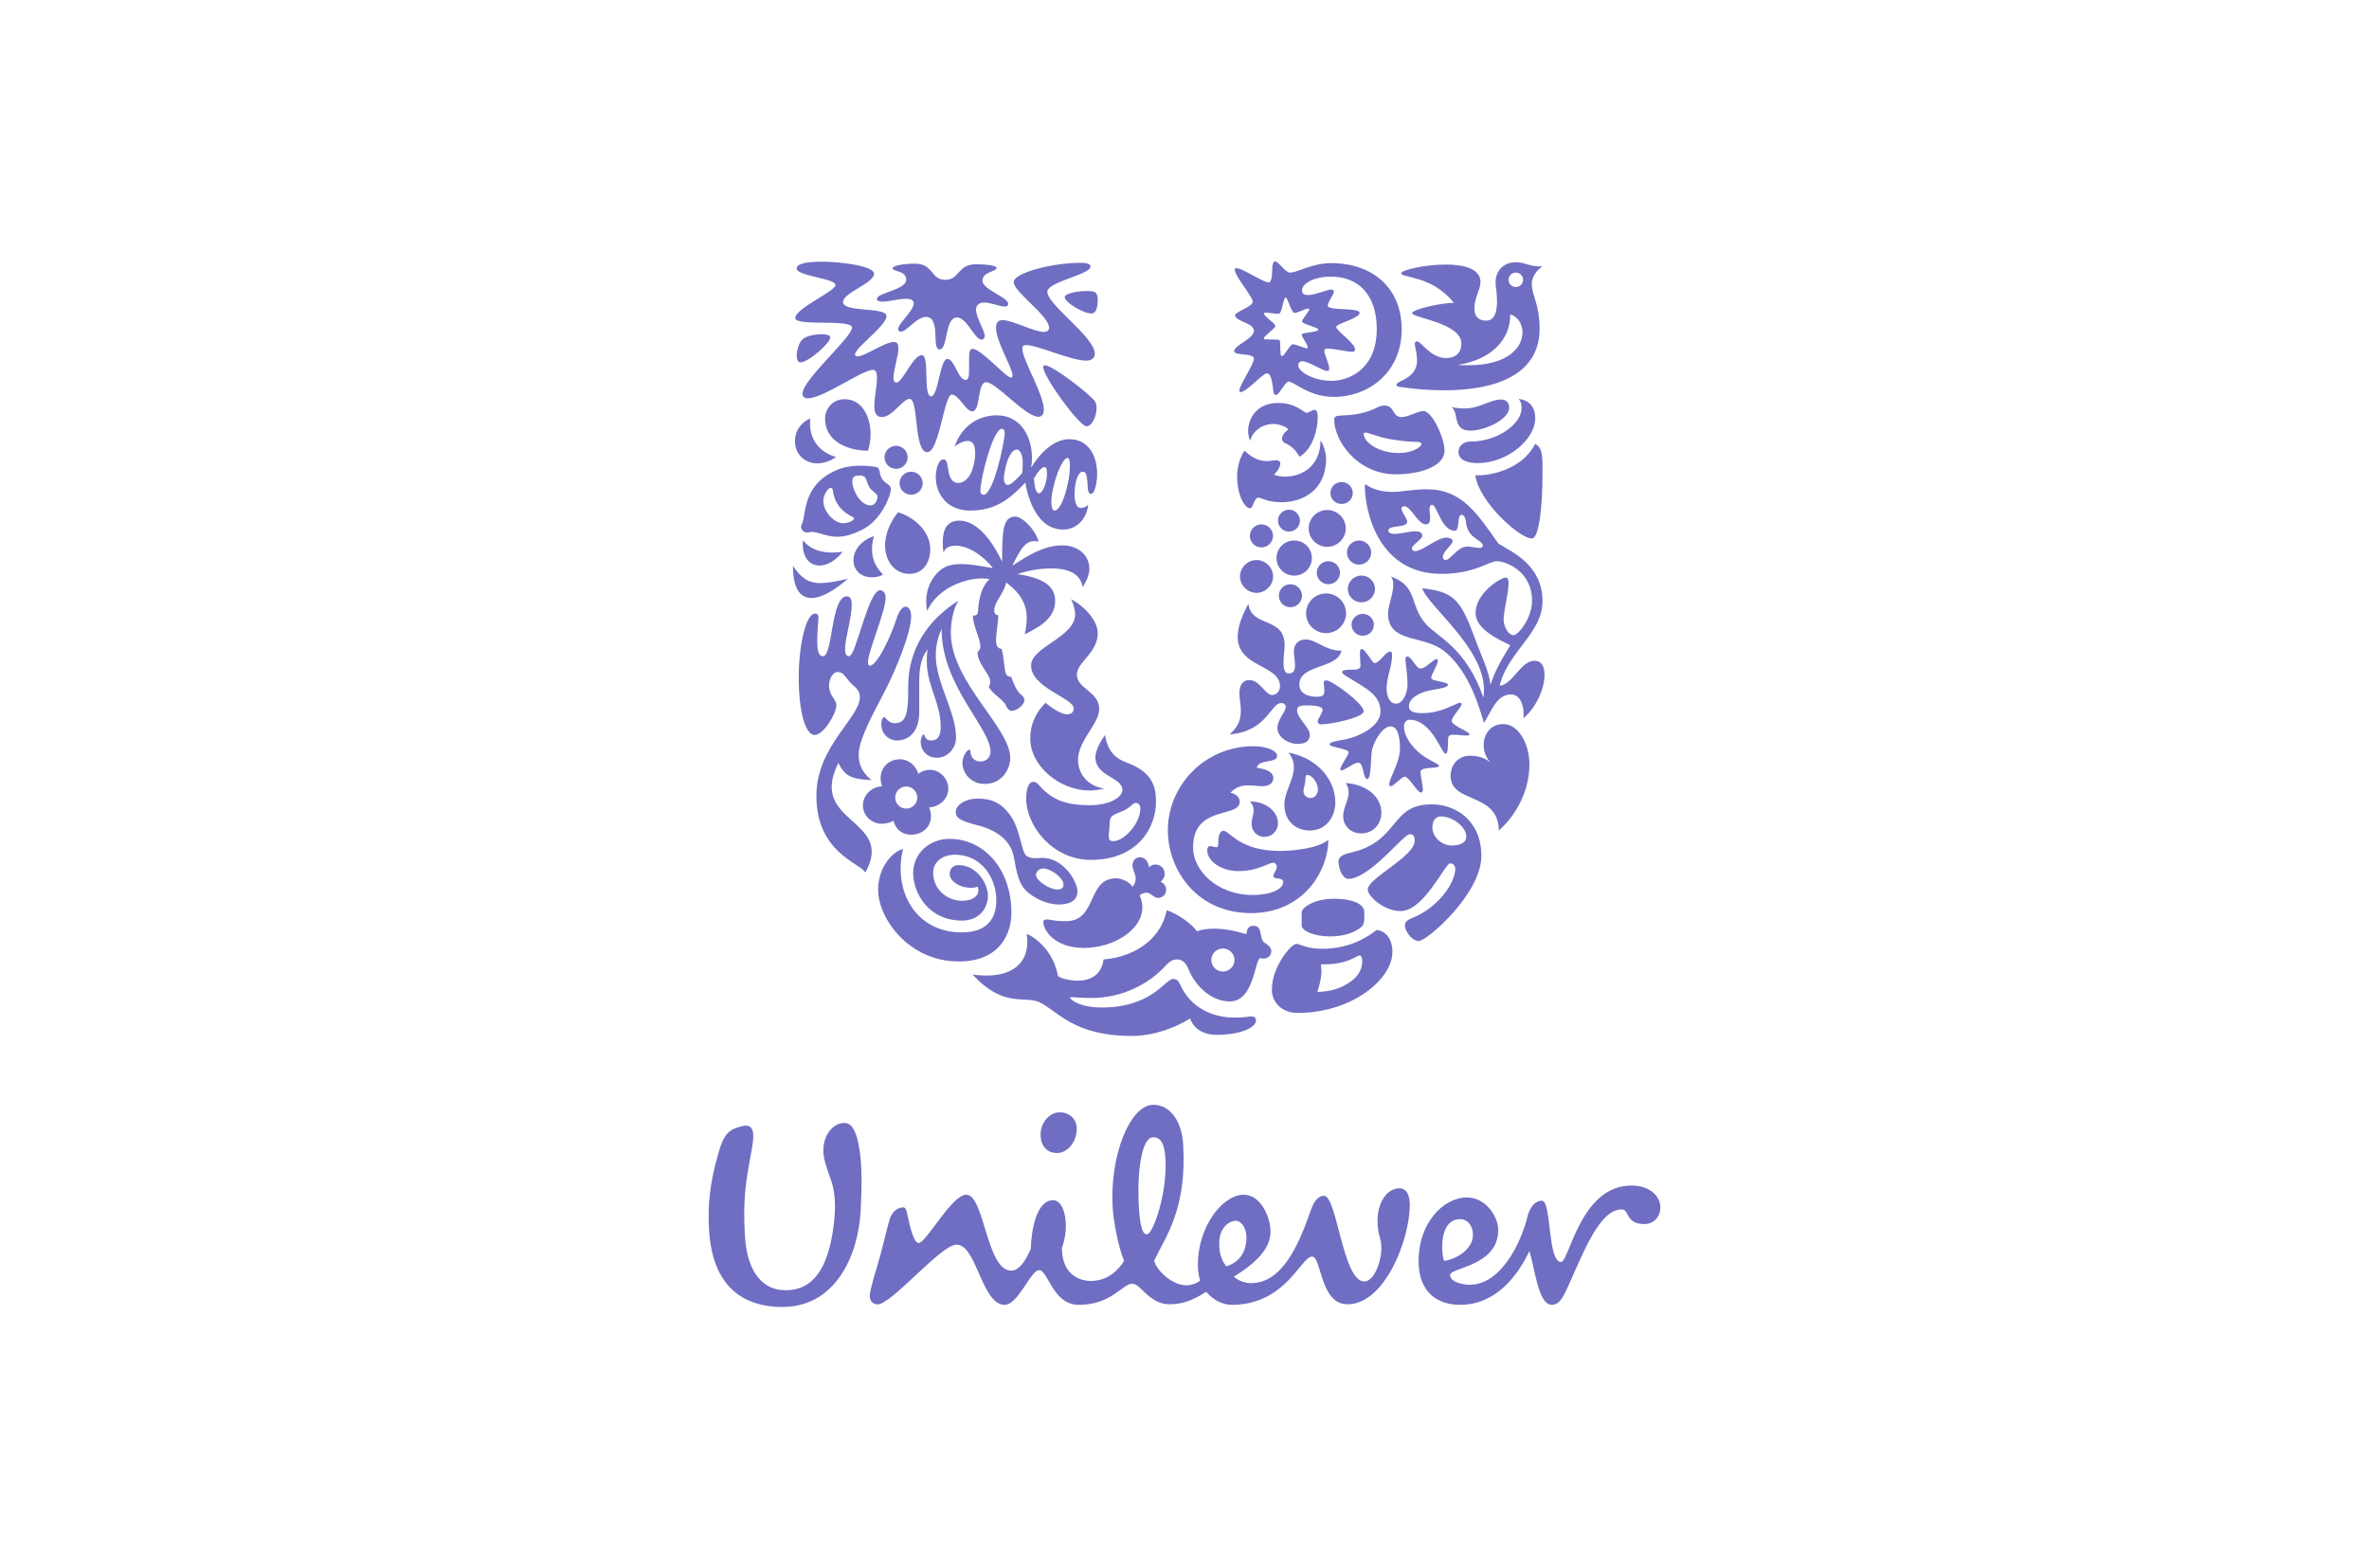 <svg width="222" height="147" viewBox="0 0 222 147" fill="none" xmlns="http://www.w3.org/2000/svg">
<g id="Unilever-Logo.wine">
<g id="Group" opacity="0.6">
<path id="Vector" d="M102.224 120.061C102.991 120.061 104.31 119.814 105.348 118.163C104.754 116.853 104.332 114.207 104.271 113.244C103.966 108.317 105.877 103.681 107.97 103.554C109.503 103.462 110.73 104.904 110.872 107.239C111.248 113.379 109.19 115.943 108.16 118.152C108.334 119.01 109.797 120.469 111.179 120.469C111.689 120.469 112.306 120.215 112.461 120.01C112.357 119.656 112.254 119.198 112.254 118.535C112.254 114.978 114.557 111.978 116.553 111.978C118.14 111.978 119.06 114.062 119.06 115.437C119.06 117.061 117.678 118.386 115.632 119.657C115.992 120.01 116.654 120.267 117.219 120.267C120.137 120.267 121.665 116.759 122.797 113.555C123.001 112.944 123.36 112.08 124.075 112.08C125.305 112.08 125.817 120.111 127.859 120.111C128.731 120.111 129.447 118.331 129.447 116.962C129.447 115.945 129.089 115.843 129.089 114.368C129.089 112.744 129.96 111.373 131.138 111.373C131.854 111.373 132.112 112.08 132.112 112.943C132.112 116.196 129.756 122.246 126.28 122.246C123.666 122.246 123.87 117.774 122.95 117.774C121.922 117.774 120.489 122.298 115.428 122.298C114.605 122.298 113.738 121.891 113.023 121.076C111.796 121.891 110.769 122.246 109.592 122.246C107.701 122.246 106.882 120.314 106.115 120.314C105.192 120.314 104.172 122.298 101.098 122.298C98.642 122.298 98.232 119.047 97.365 119.047C96.596 119.047 95.419 122.298 94.141 122.298C91.989 122.298 91.532 116.656 89.636 116.656C88.152 116.656 83.463 122.386 82.191 122.255C81.678 122.202 81.463 121.821 81.517 121.313C81.589 120.611 82.198 118.729 82.446 117.838C82.86 116.292 83.24 114.598 83.452 114.057C83.663 113.513 84.231 113.124 84.687 113.166C84.917 113.187 84.986 113.613 85.057 113.964C85.315 115.221 85.677 116.502 86.083 116.502C86.801 116.502 89.176 111.978 90.556 111.978C92.248 111.978 92.451 119.095 94.751 119.095C95.521 119.095 96.086 118.182 96.595 117.061C96.648 115.177 97.158 112.49 98.694 112.49C99.77 112.49 100.283 114.876 99.512 116.962C99.512 119.451 101.148 120.06 102.224 120.06V120.061ZM143.16 113.963C142.526 116.575 140.604 120.418 137.735 120.418C137.071 120.418 135.893 120.163 135.893 119.502C135.893 118.789 140.399 118.691 140.399 115.284C140.399 114.015 139.223 112.234 137.482 112.234C135.18 112.234 132.933 114.726 132.933 118.182C132.933 121.28 134.871 122.298 136.815 122.298C140.195 122.298 142.24 119.55 143.314 117.264C143.828 118.789 144.131 122.298 145.414 122.298C145.924 122.298 146.285 122.043 146.901 120.672C148.43 117.264 149.916 113.352 151.965 113.352C152.731 113.352 152.272 114.726 154.114 114.726C154.982 114.726 155.593 114.015 155.593 113.197C155.593 112.028 154.52 111.116 152.884 111.116C148.075 111.116 147.053 118.283 146.285 118.283C145.004 118.283 145.415 112.54 144.491 112.54C143.672 112.54 143.27 113.509 143.16 113.963ZM109.215 108.61C109.126 107.191 108.78 106.55 108.012 106.6C106.992 106.662 106.521 109.847 106.73 113.194C106.862 115.378 107.19 115.714 107.494 115.693C108.058 115.661 109.411 111.758 109.215 108.611V108.61ZM100.893 105.626C100.821 104.812 100.177 104.255 99.307 104.255C98.335 104.255 97.421 105.268 97.519 106.54C97.581 107.377 98.079 108.067 99.055 108.067C100.178 108.067 100.996 106.796 100.893 105.626ZM116.81 115.993C116.81 115.131 116.347 114.42 115.788 114.42C115.323 114.42 114.252 114.925 114.252 116.553C114.252 117.828 114.709 118.433 114.917 118.691C116.398 118.233 116.81 117.01 116.81 115.993ZM136.815 114.27C137.891 114.27 138.199 115.535 137.944 116.299C137.685 117.061 136.766 117.928 135.333 118.182C135.025 117.418 134.871 114.27 136.815 114.27ZM77.893 110.661C77.746 110.199 77.321 109.16 77.204 108.394C76.948 106.696 77.842 105.577 78.663 105.321C79.585 105.066 79.944 105.524 80.299 106.593C80.76 108.219 80.812 110.352 80.657 113.402C80.455 117.57 78.356 122.603 73.138 122.498C68.633 122.4 66.639 119.502 66.433 115.08C66.335 112.997 66.484 110.914 67.355 107.966C67.815 106.389 68.226 105.828 69.657 105.524C70.782 105.321 70.681 106.488 70.425 107.865C69.864 110.914 69.605 112.386 69.811 115.843C70.013 119.502 71.705 120.926 73.547 120.926C76.31 120.978 77.537 118.691 78.051 115.385C78.457 112.744 78.152 111.473 77.894 110.661H77.893ZM138.248 44.537C138.602 47.099 142.509 50.551 143.569 50.47C144.276 50.41 144.547 47.126 144.547 44.537C144.547 43.055 144.629 41.894 143.841 41.623C142.591 44.132 139.308 44.645 138.248 44.537ZM138.464 43.404C141.286 43.404 143.868 41.166 143.868 39.197C143.868 38.279 143.432 37.525 142.319 37.39C142.509 37.633 142.591 37.822 142.591 38.252C142.591 39.736 140.314 41.382 137.841 41.382C136.943 41.382 136.672 42.001 136.672 42.326C136.672 43.081 137.406 43.404 138.464 43.404ZM137.868 40.357C137.488 40.357 136.943 40.357 136.644 39.764C136.399 39.278 136.481 38.496 136.019 38.145C136.481 38.279 136.97 38.279 137.352 38.279C138.575 38.279 139.744 37.443 140.64 37.443C141.232 37.443 141.422 37.822 141.422 38.198C141.422 39.387 139.01 40.357 137.868 40.357ZM77.129 61.501C78.052 61.501 77.861 55.89 79.355 55.89C79.709 55.89 79.816 56.241 79.816 56.673C79.816 57.94 79.192 59.802 79.192 60.826C79.192 61.339 79.327 61.501 79.572 61.501C80.224 61.501 81.364 55.324 82.478 55.324C82.832 55.324 82.993 55.674 82.993 56.026C82.993 57.32 81.337 61.042 81.337 62.093C81.337 62.254 81.392 62.39 81.527 62.39C82.207 62.39 83.564 59.478 83.998 58.022C84.243 57.266 84.569 56.861 84.867 56.861C85.139 56.861 85.383 57.158 85.383 57.779C85.383 59.235 84.025 62.66 82.832 64.954C81.909 66.732 80.469 69.294 80.469 70.724C80.469 71.451 80.603 72.206 81.664 73.124C79.925 73.016 79.219 72.855 78.569 71.506C75.664 77.25 83.917 76.684 81.093 81.781C80.576 80.865 76.504 79.921 76.504 74.58C76.504 69.969 80.576 67.272 80.576 65.356C80.576 64.98 80.443 64.656 80.088 64.359C79.192 63.603 79.164 62.985 78.46 62.985C77.943 62.985 77.318 64.17 77.969 65.222C78.188 65.573 78.378 65.788 78.378 66.112C78.378 66.867 77.182 68.889 76.342 68.889C75.5 68.889 74.849 66.815 74.849 63.468C74.849 60.502 75.527 57.509 76.369 57.509C76.613 57.509 76.695 57.671 76.695 57.886C76.695 58.237 76.587 58.938 76.587 60.124C76.587 61.392 76.885 61.501 77.129 61.501Z" fill="#0F0E9A"/>
<path id="Vector_2" d="M84.052 69.402C85.194 69.402 86.143 68.565 86.143 66.706V63.954C86.143 62.903 86.225 61.717 86.932 60.879C86.85 61.23 86.85 61.609 86.85 61.958C86.85 64.278 88.153 65.87 88.153 68.108C88.153 68.942 87.908 69.402 87.258 69.402C86.632 69.402 86.687 68.835 86.551 68.835C86.442 68.835 86.279 69.185 86.279 69.564C86.279 70.13 86.687 71.02 87.826 71.02C88.805 71.02 89.592 70.13 89.592 69.132C89.592 66.706 87.692 64.008 87.692 61.42C87.692 60.286 87.99 59.531 88.234 58.937C88.234 64.305 92.823 68.215 92.823 70.453C92.823 70.966 92.444 71.371 91.874 71.371C91.248 71.371 90.95 70.884 90.95 70.506C90.95 70.317 90.922 70.264 90.841 70.264C90.679 70.264 90.19 70.803 90.19 71.506C90.19 72.395 90.922 73.475 92.281 73.475C93.827 73.475 94.669 72.178 94.669 71.02C94.669 68.189 89.103 63.901 89.103 59.316C89.103 58.533 89.238 57.266 89.809 56.295C86.224 58.587 85.112 61.636 85.112 64.306C85.112 66.626 85.031 67.783 83.837 67.783C83.211 67.783 83.049 67.218 82.831 67.218C82.667 67.218 82.586 67.703 82.586 67.837C82.586 68.835 83.32 69.402 84.052 69.402ZM131.109 42.461C132.304 42.461 133.202 41.921 133.202 41.597C133.202 41.49 133.039 41.409 132.684 41.409C132.331 41.409 131.625 41.382 130.293 41.166C129.151 40.976 128.282 40.546 127.955 40.546C127.847 40.546 127.792 40.599 127.792 40.68C127.792 41.382 129.098 42.461 131.109 42.461ZM125.19 39.036C125.535 38.806 127.064 39.17 129.044 38.199C129.259 38.077 129.502 38.013 129.749 38.01C130.701 38.01 130.455 39.089 131.327 39.089C132.005 39.089 132.876 38.522 133.392 38.522C134.202 38.522 135.37 41.058 135.37 42.244C135.37 43.62 133.283 44.456 130.809 44.456C127.202 44.456 125.026 41.329 125.026 39.305C125.026 39.143 125.109 39.089 125.19 39.036ZM84.623 79.569C83.728 79.785 82.288 81.186 82.288 83.4C82.288 86.042 85.139 90.115 89.836 90.115C93.799 90.115 94.778 87.392 94.778 85.556C94.778 81.483 92.254 78.624 88.968 78.624C87.176 78.624 85.574 79.921 85.574 81.834C85.574 83.615 86.931 86.284 90.163 86.284C91.683 86.284 92.578 85.206 92.578 83.966C92.578 82.752 91.466 81.081 89.836 81.081C89.347 81.081 88.995 81.402 88.995 81.915C88.995 82.562 89.891 83.21 91.004 83.21C91.275 83.21 91.492 83.157 91.602 83.103C91.656 83.184 91.683 83.319 91.683 83.427C91.683 84.047 91.085 84.425 90.163 84.425C88.778 84.425 87.446 83.4 87.446 81.779C87.446 80.811 88.289 80.109 89.51 80.109C91.927 80.109 93.366 82.239 93.366 84.371C93.366 86.284 92.308 87.392 90.136 87.392C85.791 87.392 83.673 83.508 84.623 79.569ZM113.513 89.98C113.513 90.266 113.628 90.54 113.832 90.742C114.035 90.944 114.311 91.058 114.599 91.059C114.886 91.058 115.162 90.945 115.366 90.742C115.569 90.54 115.684 90.266 115.684 89.981C115.684 89.695 115.569 89.421 115.366 89.218C115.162 89.016 114.887 88.902 114.599 88.901C114.311 88.902 114.035 89.016 113.832 89.218C113.628 89.421 113.514 89.695 113.513 89.981L113.513 89.98ZM115.618 95.371C116.919 95.371 116.853 95.263 117.26 95.263C117.667 95.263 117.695 95.506 117.695 95.668C117.695 96.262 116.363 96.991 114.002 96.991C112.616 96.991 111.775 96.262 111.531 95.453C110.174 96.315 108.11 97.097 106.073 97.097C100.508 97.097 99.096 94.696 97.358 93.916C96.026 93.322 93.99 94.483 91.14 91.327C91.52 91.408 92.036 91.435 92.444 91.435C94.94 91.435 96.27 90.222 96.27 88.279C96.27 88.036 96.244 87.77 96.216 87.528C96.977 87.824 98.716 89.117 99.122 91.407C99.177 91.678 100.29 91.92 100.995 91.92C101.974 91.92 103.223 91.515 103.412 89.926C106.671 89.656 108.871 87.742 109.333 85.313C110.499 85.691 111.829 86.743 112.155 87.284C112.616 87.122 113.16 87.041 113.784 87.041C114.652 87.041 115.631 87.203 116.798 87.554C116.853 87.203 116.907 86.771 117.45 86.771C118.264 86.771 118.047 87.661 118.318 88.171C118.455 88.441 119.135 88.603 119.135 89.143C119.135 89.656 118.698 89.845 118.428 89.845C118.318 89.845 118.183 89.819 118.101 89.792C117.559 89.98 117.532 93.863 115.25 93.863C113.567 93.863 112.02 92.488 111.341 90.763C111.149 90.25 110.744 89.926 110.363 89.926C109.93 89.926 109.685 90.007 109.169 90.574C107.704 92.163 105.259 93.539 102.246 93.539C101.321 93.539 100.589 93.457 100.398 93.457C100.29 93.457 100.29 93.484 100.29 93.511C100.29 93.7 101.213 94.43 103.223 94.43C108.001 94.43 109.169 91.758 109.93 91.758C110.038 91.758 110.363 91.758 110.553 92.19C111.665 94.777 114.097 95.371 115.618 95.371ZM132.087 78.193C131.517 78.193 128.363 82.374 126.331 82.374C125.842 82.374 125.435 81.456 125.435 80.758C125.435 80.379 125.678 80.11 126.549 79.921C131.218 78.867 130.185 75.388 134.174 75.388C136.373 75.388 138.819 76.872 138.819 80.217C138.819 83.778 133.718 88.199 132.956 88.199C132.331 88.199 131.653 87.31 131.653 86.716C131.653 86.529 131.734 86.284 132.277 86.069C134.88 85.042 136.373 82.671 136.373 81.456C136.373 81.186 136.238 80.92 135.884 80.92C135.423 80.92 133.446 85.394 131.245 85.394C129.723 85.394 128.174 84.021 128.174 83.372C128.174 82.294 132.575 80.298 132.575 78.786C132.575 78.219 132.305 78.193 132.087 78.193H132.087ZM135.015 76.521C134.635 76.521 134.229 76.819 134.229 77.548C134.229 78.355 134.853 78.867 135.207 79.029C135.396 79.137 135.696 79.246 135.992 79.246C136.781 79.246 137.405 79.029 137.405 78.382C137.405 77.548 136.183 76.521 135.015 76.521ZM84.297 45.291C84.298 45.578 84.413 45.852 84.616 46.054C84.82 46.257 85.096 46.371 85.384 46.371C85.672 46.37 85.948 46.256 86.151 46.053C86.354 45.851 86.468 45.577 86.469 45.291C86.468 45.006 86.353 44.732 86.15 44.53C85.947 44.328 85.672 44.214 85.384 44.213C85.096 44.214 84.82 44.327 84.617 44.529C84.413 44.731 84.298 45.005 84.297 45.291ZM82.886 42.864C82.887 43.15 83.001 43.424 83.204 43.626C83.408 43.828 83.683 43.942 83.971 43.943C84.258 43.942 84.534 43.828 84.738 43.626C84.942 43.424 85.057 43.15 85.058 42.864C85.057 42.578 84.942 42.305 84.738 42.102C84.534 41.9 84.259 41.786 83.971 41.786C83.683 41.787 83.408 41.901 83.204 42.103C83.001 42.305 82.887 42.578 82.886 42.864V42.864ZM81.908 50.254C81.282 50.416 79.981 51.171 79.981 52.519C79.981 53.49 80.739 54.11 81.691 54.11C82.18 54.11 82.532 54.002 82.749 53.84C81.99 53.113 81.718 52.303 81.718 51.495C81.718 50.928 81.8 50.577 81.908 50.254ZM75.257 50.632C75.229 50.767 75.229 50.902 75.229 51.036C75.229 52.303 75.908 53.005 76.804 53.005C77.481 53.005 78.27 52.599 78.975 51.71C78.652 51.764 78.325 51.791 77.997 51.789C76.994 51.789 75.908 51.522 75.257 50.632ZM74.306 53.031C74.306 55.081 74.93 56.053 76.043 56.053C76.912 56.053 78.08 55.432 79.463 54.245C78.405 54.489 77.591 54.649 76.858 54.649C75.88 54.649 75.121 54.272 74.306 53.032V53.031ZM81.338 42.244C81.498 41.738 81.58 41.211 81.582 40.68C81.582 39.386 80.984 37.416 79.138 37.416C78.08 37.416 77.318 38.252 77.318 39.251C77.318 41.382 79.463 42.244 81.338 42.244ZM79.029 49.041C78.133 49.041 77.156 47.935 77.156 46.937C77.156 46.398 77.562 45.723 77.862 45.723C77.971 45.723 78.025 45.804 78.052 45.994C78.215 47.315 79.083 48.071 79.899 48.447C79.981 48.501 80.034 48.528 80.034 48.582C80.034 48.771 79.518 49.04 79.028 49.04L79.029 49.041ZM81.528 45.75C81.716 46.004 82.234 46.317 82.234 46.506C82.234 46.883 82.016 47.369 81.582 47.369C80.631 47.369 79.871 45.94 79.871 45.13C79.871 44.618 80.171 44.565 80.576 44.565C80.767 44.565 80.847 44.591 80.984 44.673C81.229 44.806 81.229 45.346 81.528 45.75ZM75.148 49.095C75.097 49.178 75.066 49.283 75.066 49.392C75.066 49.634 75.338 49.904 75.581 49.904C75.799 49.904 75.935 49.851 76.043 49.851C76.694 49.851 77.427 50.308 78.487 50.308C79.11 50.308 79.844 50.12 80.767 49.662C82.721 48.69 83.483 46.291 83.483 45.885C83.483 45.373 83.069 45.439 82.721 44.967C82.376 44.498 82.508 44.081 82.288 43.862C82.161 43.736 81.773 43.728 81.282 43.674C81.084 43.654 80.885 43.645 80.685 43.647C79.789 43.647 78.728 43.755 77.536 44.51C75.18 46.003 75.527 48.474 75.148 49.095ZM84.162 48.017C83.564 48.716 82.939 49.904 82.939 51.117C82.939 52.573 83.837 53.786 85.221 53.786C86.551 53.786 87.175 52.654 87.175 51.495C87.175 49.689 85.519 48.42 84.162 48.016V48.017ZM78.351 42.838C78.351 42.838 77.562 43.43 76.586 43.43C75.419 43.43 74.495 42.568 74.495 41.355C74.495 40.518 74.93 39.656 75.934 39.224C75.908 39.387 75.908 39.52 75.908 39.683C75.908 41.219 76.776 42.38 78.351 42.838ZM126.222 51.79C126.222 52.412 126.739 52.924 127.357 52.924C127.659 52.923 127.949 52.803 128.163 52.59C128.376 52.378 128.497 52.09 128.499 51.79C128.497 51.49 128.376 51.203 128.162 50.992C127.948 50.78 127.659 50.66 127.357 50.659C126.74 50.659 126.222 51.171 126.222 51.79V51.79ZM126.304 55.188C126.304 55.524 126.438 55.846 126.677 56.083C126.916 56.321 127.24 56.454 127.579 56.454C127.917 56.454 128.241 56.321 128.48 56.083C128.719 55.846 128.853 55.524 128.853 55.188C128.847 54.856 128.71 54.54 128.472 54.308C128.233 54.075 127.913 53.945 127.579 53.945C127.244 53.945 126.924 54.075 126.685 54.308C126.447 54.54 126.31 54.856 126.304 55.188ZM122.392 57.481C122.393 57.975 122.591 58.448 122.942 58.797C123.294 59.145 123.77 59.342 124.267 59.343C124.764 59.342 125.24 59.145 125.591 58.796C125.942 58.447 126.14 57.974 126.142 57.481C126.14 56.988 125.942 56.515 125.591 56.166C125.24 55.818 124.763 55.621 124.267 55.62C123.77 55.621 123.294 55.817 122.942 56.166C122.591 56.515 122.393 56.988 122.392 57.481V57.481ZM123.396 53.679C123.397 53.965 123.512 54.239 123.716 54.441C123.92 54.643 124.196 54.757 124.483 54.758C124.771 54.757 125.047 54.643 125.251 54.441C125.454 54.239 125.569 53.965 125.57 53.679C125.569 53.393 125.454 53.12 125.251 52.917C125.047 52.715 124.772 52.601 124.484 52.6C124.196 52.601 123.92 52.715 123.716 52.917C123.513 53.119 123.398 53.393 123.396 53.679V53.679ZM119.841 55.837C119.842 56.121 119.956 56.395 120.158 56.596C120.361 56.798 120.636 56.913 120.922 56.914C121.521 56.914 122.011 56.431 122.011 55.837C122.01 55.55 121.894 55.276 121.69 55.074C121.486 54.872 121.21 54.758 120.922 54.758C120.635 54.76 120.361 54.874 120.158 55.076C119.956 55.278 119.842 55.551 119.841 55.837ZM122.636 49.527C122.636 50.47 123.423 51.252 124.374 51.252C125.326 51.252 126.114 50.47 126.114 49.527C126.114 48.581 125.326 47.8 124.374 47.8C123.423 47.8 122.636 48.581 122.636 49.527ZM124.673 46.209C124.673 46.343 124.7 46.477 124.752 46.601C124.804 46.725 124.88 46.838 124.976 46.934C125.072 47.029 125.186 47.104 125.311 47.155C125.436 47.207 125.57 47.233 125.706 47.233C125.844 47.237 125.981 47.213 126.11 47.164C126.239 47.114 126.356 47.039 126.455 46.944C126.554 46.848 126.633 46.734 126.687 46.607C126.74 46.481 126.768 46.345 126.768 46.208C126.768 46.071 126.74 45.935 126.687 45.809C126.633 45.682 126.554 45.568 126.455 45.473C126.356 45.377 126.239 45.302 126.11 45.252C125.981 45.203 125.844 45.179 125.706 45.183C125.57 45.183 125.436 45.21 125.311 45.261C125.185 45.313 125.072 45.388 124.976 45.484C124.88 45.579 124.804 45.692 124.752 45.816C124.7 45.941 124.673 46.074 124.673 46.209ZM119.761 48.798C119.76 49.069 119.868 49.33 120.06 49.522C120.253 49.714 120.514 49.823 120.787 49.824C121.061 49.824 121.323 49.716 121.517 49.524C121.71 49.331 121.819 49.071 121.819 48.799C121.819 48.527 121.71 48.266 121.517 48.074C121.323 47.882 121.061 47.774 120.787 47.774C120.514 47.775 120.253 47.883 120.061 48.075C119.868 48.267 119.761 48.527 119.761 48.798ZM119.624 52.303C119.623 52.519 119.664 52.733 119.747 52.933C119.829 53.133 119.951 53.315 120.104 53.468C120.258 53.621 120.44 53.742 120.641 53.825C120.842 53.907 121.058 53.95 121.275 53.949C121.493 53.95 121.71 53.909 121.912 53.827C122.114 53.745 122.297 53.623 122.451 53.47C122.606 53.317 122.728 53.135 122.811 52.935C122.894 52.734 122.936 52.52 122.935 52.303C122.935 51.387 122.2 50.66 121.275 50.66C121.058 50.659 120.843 50.701 120.642 50.783C120.441 50.865 120.258 50.986 120.105 51.139C119.951 51.292 119.83 51.474 119.747 51.673C119.665 51.873 119.623 52.087 119.624 52.303ZM116.202 54.03C116.202 54.867 116.907 55.566 117.749 55.566C118.591 55.566 119.298 54.867 119.298 54.03C119.298 53.194 118.591 52.492 117.749 52.492C116.907 52.492 116.202 53.194 116.202 54.03ZM117.124 50.227C117.125 50.513 117.24 50.787 117.443 50.989C117.646 51.191 117.922 51.305 118.209 51.306C118.497 51.306 118.774 51.192 118.978 50.99C119.181 50.788 119.297 50.514 119.298 50.228C119.297 49.942 119.182 49.667 118.978 49.465C118.774 49.263 118.497 49.15 118.209 49.149C117.922 49.15 117.647 49.264 117.443 49.466C117.24 49.668 117.126 49.942 117.124 50.227ZM126.657 58.533C126.657 57.994 127.147 57.535 127.683 57.535C128.282 57.535 128.744 57.994 128.744 58.533C128.744 59.154 128.283 59.585 127.683 59.585C127.147 59.585 126.657 59.154 126.657 58.533ZM127.358 89.549C127.494 89.549 127.657 89.628 127.657 90.115C127.657 90.708 127.386 91.489 126.413 92.11C125.733 92.568 124.809 92.947 123.45 92.971C123.667 92.325 123.83 91.65 123.83 91.006C123.83 90.789 123.804 90.627 123.777 90.385H124.131C126.277 90.385 127.202 89.549 127.358 89.549ZM127.575 86.878C127.796 86.693 127.847 86.393 127.847 86.096V85.475C127.847 84.693 126.658 84.236 125.026 84.236C123.042 84.236 121.983 85.124 121.983 85.502V86.744C121.983 87.257 123.179 87.769 124.646 87.769C125.815 87.769 126.875 87.473 127.576 86.878H127.575ZM128.988 87.175C128.282 87.716 126.631 88.927 123.885 88.927C122.418 88.927 121.765 88.469 121.547 88.469C121.276 88.469 120.976 88.738 120.678 89.09C120.033 89.846 119.19 91.249 119.19 92.785C119.19 93.863 120.033 94.939 121.602 94.939C126.684 94.939 130.483 91.784 130.483 89.225C130.483 87.769 129.615 87.175 128.988 87.175H128.988ZM129.939 64.494C129.939 65.168 130.157 65.95 130.837 65.95C131.407 65.95 131.896 65.088 131.896 64.144C131.896 63.065 131.706 62.228 131.706 61.796C131.706 61.609 131.788 61.528 131.896 61.528C132.304 61.554 132.685 62.66 133.12 62.66C133.61 62.66 134.337 61.77 134.636 61.77C134.718 61.77 134.744 61.877 134.744 61.904C134.744 62.309 134.119 63.201 134.119 63.55C134.119 63.846 135.695 63.901 135.695 64.17C135.695 64.575 134.044 64.575 133.256 64.926C132.495 65.249 132.033 65.654 132.033 66.193C132.033 66.732 132.575 66.839 133.338 66.839C135.152 66.839 136.428 65.869 136.834 65.869C136.916 65.869 136.97 65.924 136.97 66.005C136.97 66.275 136.047 67.163 136.047 67.569C136.047 68.027 137.732 68.565 137.705 68.835C137.679 68.916 137.569 68.942 137.379 68.942C137.079 68.942 136.618 68.862 136.264 68.862C136.047 68.862 135.857 68.889 135.774 68.997C135.587 69.213 135.829 70.641 135.451 70.641C135.097 70.641 134.173 67.461 132.087 67.461C131.788 67.461 131.571 67.703 131.571 68.108C131.571 69.185 132.63 70.426 133.636 71.02C134.092 71.316 134.854 71.614 134.854 71.776C134.854 72.098 133.12 71.802 133.12 72.341C133.12 72.827 133.338 73.556 133.338 73.987C133.338 74.122 133.31 74.283 133.147 74.283C132.821 74.283 132.033 72.8 131.652 72.8C131.326 72.8 130.62 73.689 130.319 73.689C130.239 73.689 130.185 73.608 130.185 73.529C130.185 72.908 131.19 71.506 131.19 70.13C131.19 69.483 131.108 68.08 130.319 68.08C129.668 68.08 128.934 69.104 128.608 70.13C128.418 70.723 128.554 73.015 128.119 73.015C127.711 73.015 127.82 71.478 127.275 71.478C126.875 71.478 126.006 72.206 125.706 72.206C125.652 72.206 125.598 72.178 125.598 72.125C125.598 71.802 126.385 70.75 126.385 70.534C126.385 70.13 124.592 70.077 124.592 69.752C124.592 69.564 125.298 69.428 125.951 69.321C127.331 69.078 129.37 68.08 129.37 66.679C129.37 65.115 127.846 64.44 126.848 63.792C126.331 63.469 125.761 63.2 125.761 62.984C125.761 62.767 126.413 62.767 126.685 62.767C127.091 62.767 127.495 62.74 127.495 62.418C127.495 62.174 127.439 61.69 127.439 61.312C127.439 61.042 127.467 60.825 127.577 60.825C127.983 60.825 128.554 62.147 128.825 62.147C129.26 62.147 129.858 61.069 130.267 61.069C130.401 61.069 130.456 61.15 130.456 61.392C130.456 62.39 129.939 63.522 129.939 64.494ZM116.988 56.592C117.288 58.884 120.385 57.725 120.385 60.502C120.385 60.907 120.277 61.501 120.277 62.011C120.277 62.606 120.33 63.119 120.787 63.119C121.248 63.119 121.358 62.795 121.358 62.364C121.358 61.93 121.249 61.392 121.249 61.096C121.249 60.151 121.928 59.936 122.336 59.936C123.37 59.936 124.157 60.989 125.706 60.989C125.353 62.714 121.765 62.254 121.765 64.144C121.765 65.088 122.717 65.302 123.342 65.302C123.913 65.302 124.104 65.221 124.104 64.737C124.104 64.466 124.048 64.17 124.048 63.982C124.048 63.953 124.053 63.925 124.064 63.898C124.075 63.872 124.091 63.848 124.111 63.827C124.132 63.807 124.156 63.791 124.183 63.781C124.209 63.77 124.238 63.765 124.267 63.765C124.865 63.765 127.793 65.977 127.793 66.652C127.793 67.271 124.7 67.891 123.804 67.891C123.533 67.891 123.478 67.703 123.478 67.595C123.478 67.406 123.939 66.839 123.939 66.516C123.939 66.275 123.533 66.112 122.444 66.112C121.928 66.112 121.548 66.165 121.548 66.572C121.548 67.299 122.744 68.189 122.744 68.862C122.744 69.401 122.418 69.726 121.548 69.726C120.814 69.726 119.706 69.159 119.706 68.215C119.706 67.461 120.489 66.706 120.489 66.248C120.489 66.112 120.385 65.896 120.059 65.896C119.053 65.896 118.782 68.538 115.223 68.835C115.794 68.323 116.282 67.757 116.282 66.599C116.282 66.031 116.147 65.571 116.147 64.953C116.147 64.144 116.527 63.739 117.07 63.739C118.074 63.739 118.563 65.14 119.216 65.14C119.571 65.14 119.95 64.818 119.95 64.332C119.95 62.282 115.984 62.579 115.984 59.693C115.984 58.911 116.254 57.941 116.988 56.592" fill="#0F0E9A"/>
<path id="Vector_3" d="M122.146 74.121C122.146 74.498 122.418 74.796 122.798 74.796C123.234 74.796 123.506 74.418 123.506 73.986C123.506 73.421 122.989 72.638 122.499 72.638C122.281 72.638 122.364 72.962 122.308 73.312C122.281 73.581 122.146 73.905 122.146 74.121V74.121ZM120.734 70.535C123.586 71.074 125.135 73.205 125.135 75.2C125.135 76.576 124.266 77.841 122.744 77.841C121.358 77.841 120.358 76.899 120.358 75.388C120.358 74.255 121.249 73.069 121.249 71.909C121.249 71.451 121.113 70.993 120.734 70.534V70.535ZM117.125 75.12C117.395 75.388 117.478 75.659 117.478 75.928C117.478 76.333 117.288 76.765 117.288 77.223C117.288 77.869 117.776 78.436 118.481 78.436C119.243 78.436 119.761 77.841 119.761 77.144C119.761 76.118 118.698 75.12 117.125 75.12ZM126.114 73.394C126.304 73.688 126.385 73.986 126.385 74.255C126.385 75.011 125.869 75.712 125.869 76.495C125.869 77.385 126.549 78.112 127.576 78.112C128.69 78.112 129.451 77.223 129.451 76.171C129.451 74.742 128.148 73.529 126.114 73.394ZM117.776 71.963C119.027 72.125 119.326 72.556 119.326 72.909C119.326 73.501 118.782 73.688 118.264 73.688C117.884 73.688 117.45 73.609 116.988 73.609C116.391 73.609 115.794 73.743 115.304 74.31C115.658 74.365 116.174 74.606 116.174 75.147C116.174 76.71 111.802 75.415 111.802 79.435C111.802 81.565 114.028 83.885 117.395 83.885C119.135 83.885 120.249 83.318 120.249 82.67C120.249 82.159 119.326 82.508 119.326 82.076C119.326 81.888 119.651 81.536 119.651 81.239C119.651 81.108 119.543 80.865 119.326 80.865C118.835 80.865 117.912 81.645 116.037 81.645C114.572 81.645 113.132 80.81 113.132 79.677C113.132 79.435 113.241 79.299 113.404 79.299C113.567 79.299 113.784 79.407 113.974 79.407C114.138 79.407 114.165 79.299 114.165 79.002C114.165 78.706 114.165 77.869 114.68 77.869C115.196 77.869 116.174 79.758 119.924 79.758C121.168 79.758 123.586 79.515 124.484 78.706C124.456 81.672 122.119 85.582 117.233 85.582C112.156 85.582 109.439 81.536 109.439 77.815C109.439 73.688 112.833 69.942 117.478 69.942C118.671 69.942 119.678 70.344 119.678 70.857C119.678 71.56 117.912 71.128 117.776 71.963ZM100.208 41.166C102.001 41.166 102.814 42.703 102.814 44.429C102.814 45.184 102.598 46.29 102.245 46.29C101.892 46.29 101.946 45.67 101.892 45.103C101.838 44.376 101.703 44.214 101.458 44.214C100.995 44.214 100.698 45.291 100.698 46.29C100.698 46.91 100.807 47.612 101.295 47.612C101.566 47.612 101.811 47.477 101.973 47.314C101.864 48.555 100.94 49.635 99.638 49.635C97.249 49.635 96.352 46.856 96.081 45.238C94.642 46.749 93.312 47.855 90.922 47.855C88.696 47.855 87.691 46.237 87.691 44.7C87.691 44.24 87.854 43.054 88.425 43.054C89.103 43.054 88.507 45.264 89.836 45.264C90.162 45.264 90.759 44.995 91.085 44.106C91.275 43.566 91.385 43.001 91.385 42.514C91.385 41.785 91.221 41.328 90.68 41.328C90.217 41.328 89.646 41.678 89.456 41.867C90.109 39.924 91.683 38.926 93.419 38.926C95.566 38.926 96.706 40.816 96.706 42.918C96.706 43.215 96.678 43.539 96.624 43.835C97.547 42.324 98.824 41.166 100.208 41.166ZM98.117 44.348C98.117 43.89 98.008 43.782 97.9 43.782C97.629 43.782 97.33 44.106 96.896 44.834C96.95 45.805 97.114 46.237 97.385 46.237C97.682 46.237 98.117 45.291 98.117 44.348ZM94.397 45.453C94.695 45.453 95.076 45.129 95.783 44.348C95.837 43.997 95.837 43.673 95.837 43.269C95.837 42.73 95.619 42.136 95.294 42.136C94.478 42.136 94.072 44.295 94.072 44.862C94.072 45.184 94.234 45.453 94.397 45.453ZM98.824 47.855C99.502 47.855 100.262 45.264 100.262 43.646C100.262 43.295 100.208 42.919 100.045 42.919C99.474 42.919 98.524 45.589 98.524 47.045C98.524 47.612 98.661 47.855 98.824 47.855ZM92.172 46.371C93.095 46.371 94.152 41.409 94.152 40.572C94.152 40.356 94.071 40.194 93.882 40.194C93.04 40.194 91.873 44.914 91.873 45.966C91.873 46.156 91.927 46.371 92.172 46.371Z" fill="#0F0E9A"/>
<path id="Vector_4" d="M95.13 48.42C93.963 48.42 93.909 49.824 93.909 52.654C93.041 50.794 91.602 48.798 89.918 48.798C88.778 48.798 88.344 49.554 88.344 50.874C88.344 51.144 88.37 51.55 88.425 51.79C88.56 51.333 88.996 51.144 89.538 51.144C90.706 51.144 92.118 52.033 93.041 53.247C91.982 53.059 90.949 52.87 90.081 52.87C89.538 52.87 89.048 52.925 88.642 53.113C87.854 53.463 86.795 54.622 86.795 56.376C86.795 56.646 86.823 56.942 86.878 57.266C87.827 55.162 90.353 54.218 91.982 54.218C92.308 54.218 92.552 54.245 92.741 54.272C91.9 55.026 91.71 56.35 91.656 57.238C91.629 57.67 91.466 57.698 91.167 57.698C91.167 58.587 91.874 59.91 91.874 60.583C91.874 60.825 91.737 61.042 91.602 61.096C91.602 62.283 92.796 63.146 92.796 63.901C92.796 64.089 92.741 64.252 92.66 64.332C92.742 64.819 94.055 65.635 94.226 66.043C94.434 66.541 94.669 66.626 94.805 66.626C95.266 66.626 95.999 66.085 95.999 65.6C95.999 65.438 95.863 65.249 95.756 65.168C95.24 64.791 94.968 63.982 94.75 63.442C94.559 63.442 94.314 63.362 94.228 63.046C94.079 62.487 94.072 61.447 93.854 60.825C93.501 60.745 93.338 60.61 93.338 59.884C93.338 59.531 93.556 58.156 93.556 57.67C93.393 57.67 93.176 57.562 93.176 57.238C93.176 56.376 94.046 55.702 94.289 54.596C95.838 55.728 96.217 56.888 96.217 57.913C96.217 58.451 96.135 58.965 96.027 59.451C97.168 58.884 98.878 58.048 98.878 56.35C98.878 55.351 98.417 54.245 95.348 53.814C96.298 53.463 97.494 53.275 98.498 53.275C100.236 53.275 101.24 53.814 101.457 55.026C101.81 54.488 102.083 53.867 102.083 53.302C102.083 51.979 100.967 51.117 99.556 51.117C97.9 51.117 96.434 51.979 94.859 53.032C95.566 51.576 96.053 50.713 96.923 50.713C97.059 50.713 97.195 50.74 97.33 50.767C97.004 49.581 95.783 48.42 95.13 48.42ZM140.879 67.864C142.238 67.864 143.324 69.618 143.324 71.668C143.324 73.85 142.292 76.224 140.451 77.841C140.423 74.202 135.937 75.362 135.937 72.719C135.937 71.586 136.753 70.831 137.732 70.831C138.602 70.831 139.28 71.073 139.77 71.56C139.28 71.102 139.036 70.453 139.036 69.834C139.036 68.807 139.688 67.864 140.879 67.864ZM120.734 40.275C120.515 39.924 119.706 39.737 119.326 39.737C118.129 39.737 117.314 40.573 117.151 41.329C117.043 41.058 116.96 40.735 116.96 40.411C116.96 39.224 117.776 37.768 119.761 37.768C121.494 37.768 122.172 38.685 122.418 38.685C122.689 38.685 122.961 38.414 123.179 38.414C123.478 38.414 123.478 38.873 123.478 39.198C123.478 40.275 122.99 42.137 121.766 42.811C121.548 42.352 121.113 41.84 120.412 41.517C120.331 41.485 120.261 41.429 120.212 41.357C120.164 41.284 120.139 41.199 120.14 41.112C120.14 40.816 120.412 40.437 120.733 40.275H120.734ZM116.635 42.244C117.342 42.919 117.965 43.215 118.725 43.215C119.026 43.215 119.38 43.135 119.57 43.135C119.814 43.135 119.977 43.242 119.977 43.431C119.977 43.728 119.706 44.213 119.38 44.483C119.706 44.618 120.059 44.673 120.44 44.673C121.982 44.673 123.749 43.7 123.749 41.274C124.075 41.705 124.267 42.596 124.267 43C124.267 45.94 122.092 47.072 120.087 47.072C118.782 47.072 118.129 46.64 117.965 46.64C117.451 46.64 117.478 47.666 117.124 47.639C116.499 47.531 115.93 46.155 115.93 44.699C115.93 43.836 116.147 42.918 116.635 42.244ZM93.393 25.092C93.393 24.93 92.578 24.768 91.466 24.768C89.701 24.768 89.945 26.226 88.588 26.226C87.176 26.226 87.528 24.713 85.736 24.713C84.649 24.713 83.646 24.904 83.646 25.146C83.646 25.47 84.922 25.335 84.922 26.226C84.922 27.169 82.18 27.44 82.18 28.006C82.18 28.193 82.395 28.274 82.667 28.274C83.265 28.274 84.215 28.005 84.894 28.005C85.275 28.005 85.628 28.085 85.628 28.436C85.628 29.111 84.161 30.325 84.161 30.864C84.161 31.027 84.296 31.081 84.433 31.081C84.975 31.081 85.899 29.705 86.768 29.705C88.207 29.705 87.258 32.752 88.044 32.752C88.86 32.752 88.507 29.758 89.673 29.758C90.625 29.758 91.33 31.834 91.982 31.834C92.145 31.834 92.281 31.7 92.281 31.51C92.281 30.945 91.466 29.784 91.466 29.03C91.466 28.572 91.792 28.355 92.226 28.355C92.85 28.355 93.693 28.732 94.152 28.732C94.316 28.732 94.479 28.679 94.479 28.491C94.479 27.844 92.063 27.142 92.063 26.306C92.063 25.47 93.393 25.47 93.393 25.092ZM99.774 27.844C99.774 28.328 101.485 29.381 102.273 29.381C102.733 29.381 102.869 28.76 102.869 28.112C102.869 27.304 102.517 27.277 101.81 27.277C100.915 27.277 99.774 27.52 99.774 27.844ZM102.599 33.183C102.599 31.565 98.192 28.626 98.145 27.358C98.14 27.243 98.204 27.127 98.302 27.024C99.057 26.234 102.191 25.657 102.191 24.984C102.191 24.634 101.539 24.634 101.212 24.634C98.688 24.634 94.995 25.551 94.995 26.441C94.995 27.359 98.307 29.597 98.307 30.702C98.307 31 98.117 31.108 97.818 31.108C96.896 31.108 94.886 30.001 93.936 30.001C93.501 30.001 93.338 30.297 93.338 30.729C93.338 32.024 94.886 34.478 94.886 35.205C94.886 35.286 94.859 35.393 94.75 35.393C94.261 35.393 91.955 32.698 91.139 32.698C90.841 32.698 90.814 33.102 90.814 33.695V34.612C90.814 35.233 90.786 35.609 90.489 35.609C89.782 35.609 89.455 33.641 88.779 33.641C88.072 33.641 87.936 37.147 87.258 37.147C86.47 37.147 87.149 33.291 86.388 33.291C85.547 33.291 84.596 35.853 83.998 35.853C83.781 35.853 83.728 35.636 83.728 35.448C83.728 34.667 84.188 33.399 84.188 32.645C84.188 32.266 84.08 32.051 83.754 32.051C82.912 32.051 81.065 33.399 80.36 33.399C80.251 33.399 80.116 33.345 80.116 33.237C80.116 32.59 83.075 30.541 83.075 29.624C83.075 28.732 79.001 29.327 79.001 28.302C79.001 27.44 81.909 26.548 81.909 25.659C81.909 24.876 78.459 24.526 77.13 24.526C75.526 24.526 74.659 24.713 74.659 25.173C74.659 25.875 78.298 26.091 78.298 26.71C78.298 27.304 74.523 28.895 74.523 29.811C74.523 30.621 79.844 29.866 79.844 30.702C79.844 31.619 75.202 35.582 75.202 36.904C75.202 37.202 75.42 37.335 75.717 37.335C77.13 37.335 80.793 34.667 81.799 34.667C82.153 34.667 82.18 35.097 82.18 35.474C82.18 36.177 81.935 37.255 81.935 38.037C81.935 38.658 82.099 39.089 82.641 39.089C83.646 39.089 84.569 37.39 85.247 37.39C86.115 37.39 85.602 42.379 86.904 42.379C88.017 42.379 88.479 36.985 89.184 36.985C89.891 36.985 90.462 38.55 91.112 38.55C91.927 38.55 91.547 35.827 92.416 35.827C93.366 35.827 96.08 39.063 97.304 39.063C97.683 39.063 97.818 38.765 97.818 38.386C97.818 36.958 95.81 33.723 95.81 32.698C95.81 32.428 95.89 32.347 96.189 32.347C97.249 32.347 100.344 33.803 101.81 33.803C102.299 33.803 102.599 33.533 102.599 33.183ZM77.807 31.619C77.807 32.158 75.745 33.964 75.013 33.964C74.741 33.964 74.659 33.641 74.659 33.345C74.659 32.806 74.903 32.051 75.203 31.808C75.555 31.484 76.369 31.324 76.994 31.324C77.373 31.324 77.807 31.403 77.807 31.619V31.619ZM97.765 34.397C97.765 35.34 101.159 39.952 101.81 39.952C102.355 39.952 102.76 39.008 102.76 38.198C102.76 37.984 102.707 37.769 102.599 37.605C102.11 36.932 98.662 34.235 97.901 34.235C97.818 34.235 97.764 34.316 97.764 34.397H97.765ZM141.368 26.226C141.368 26.602 141.667 26.898 142.047 26.898C142.137 26.899 142.225 26.883 142.308 26.849C142.391 26.816 142.466 26.766 142.529 26.704C142.592 26.641 142.642 26.567 142.676 26.485C142.71 26.403 142.727 26.315 142.727 26.226C142.727 25.848 142.427 25.551 142.047 25.551C141.958 25.55 141.869 25.567 141.786 25.6C141.703 25.634 141.628 25.684 141.565 25.747C141.502 25.809 141.452 25.884 141.418 25.966C141.384 26.049 141.367 26.137 141.368 26.226ZM136.943 32.185C136.943 30.27 132.331 29.785 132.331 29.353C132.331 29.004 134.908 28.409 136.237 28.382C134.202 25.794 131.299 26.064 131.299 25.605C131.299 25.334 133.472 24.795 135.479 24.795C137.162 24.795 138.737 25.173 138.737 26.44C138.737 27.143 138.167 27.87 138.167 28.949C138.167 29.543 138.464 30.055 139.254 30.055C140.097 30.055 140.287 29.165 140.287 28.22C140.287 27.439 140.15 26.845 140.15 26.468C140.15 25.334 140.933 24.581 142.047 24.581C142.972 24.581 143.188 24.984 144.547 24.984C143.813 25.416 143.543 26.199 143.543 26.576C143.543 27.709 144.277 28.491 144.277 30.811C144.277 35.07 140.259 36.581 135.342 36.581C133.99 36.581 132.549 36.473 131.136 36.257C130.919 36.231 130.864 36.176 130.864 36.042C130.864 35.69 132.794 35.502 132.794 33.777C132.794 33.102 132.576 32.455 132.576 32.212C132.576 32.078 132.684 31.997 132.794 31.997C133.202 31.997 134.018 33.56 135.533 33.56C135.938 33.56 136.944 33.425 136.944 32.185H136.943ZM141.53 29.462C141.53 31.862 139.771 33.696 136.589 34.208C136.944 34.234 137.27 34.234 137.596 34.234C141.313 34.234 142.672 32.563 142.672 31.161C142.672 30.379 142.237 29.677 141.53 29.462V29.462ZM139.661 64.224C140.097 62.876 140.641 61.931 141.531 60.475C140.641 60.018 138.276 59.046 138.276 57.454C138.276 55.594 140.613 54.138 141.096 54.138C141.313 54.138 141.368 54.326 141.368 54.677C141.368 55.647 140.906 57.212 140.906 58.048C140.906 58.803 141.396 59.532 141.83 59.532C142.291 59.532 143.569 57.914 143.569 56.322C143.569 53.462 141.041 52.599 140.26 52.599C139.525 52.599 138.195 53.786 135.07 53.786C129.235 53.786 127.902 48.044 127.902 45.535C127.902 45.427 127.929 45.399 127.956 45.399C128.092 45.399 128.663 46.102 130.51 46.102C131.461 46.102 132.331 45.859 133.718 45.859C136.971 45.859 138.411 48.098 140.423 50.955C141.639 51.71 144.548 52.923 144.548 56.349C144.548 59.37 141.313 61.042 140.531 64.277C141.776 64.144 142.51 61.931 143.786 61.931C144.438 61.931 144.738 62.444 144.738 63.254C144.738 64.439 144.058 66.221 142.753 67.326C142.781 67.217 142.781 67.083 142.781 66.921C142.781 66.166 142.483 65.089 141.612 65.089C140.259 65.089 139.824 66.544 139.064 67.757C138.276 65.007 137.215 62.525 135.316 61.014C133.392 59.477 130.076 60.313 130.076 57.508C130.076 56.753 130.565 55.675 130.565 54.812C130.565 54.515 130.51 54.245 130.347 54.029C132.957 55.002 132.032 56.726 133.636 58.506C134.635 59.639 137.406 60.718 139.01 65.383C139.036 65.248 139.064 64.899 139.064 64.656C139.064 60.664 133.744 56.753 133.283 55.135C136.373 55.486 136.916 56.241 138.384 60.286C138.683 61.123 139.662 63.2 139.662 64.224H139.661ZM138.955 51.144C138.955 50.577 137.514 50.524 137.379 48.933C137.351 48.69 137.271 48.259 136.971 48.259C136.482 48.259 136.861 49.742 136.318 49.742C135.07 49.742 134.664 47.315 134.201 47.315C134.091 47.315 133.962 47.396 133.962 47.72C133.962 48.016 134.017 48.206 134.017 48.554C134.017 48.906 133.935 49.148 133.609 49.148C132.875 49.148 132.223 47.45 131.598 47.45C131.461 47.45 131.326 47.531 131.326 47.666C131.326 47.99 131.869 48.582 131.869 48.88C131.869 49.527 130.104 49.176 130.104 49.715C130.104 49.959 130.347 50.038 130.674 50.038C131.245 50.038 132.142 49.796 132.603 49.796C132.875 49.796 133.283 49.851 133.283 50.2C133.283 50.577 132.305 51.063 132.305 51.413C132.305 51.575 132.469 51.655 132.603 51.655C133.338 51.655 134.636 50.389 135.56 50.389C135.722 50.389 136.128 50.47 136.128 50.713C136.128 51.063 135.206 51.682 135.206 52.195C135.206 52.33 135.288 52.492 135.451 52.492C135.937 52.492 136.59 51.224 137.514 51.224C137.868 51.224 138.384 51.36 138.656 51.36C138.874 51.36 138.956 51.224 138.956 51.144" fill="#0F0E9A"/>
<path id="Vector_5" d="M118.726 34.989C119.162 34.989 119.243 36.042 119.326 36.661C119.38 36.985 119.435 37.012 119.571 37.012C119.897 37.012 120.412 35.771 120.76 35.771C121.276 35.771 122.663 37.2 124.972 37.2C128.256 37.2 131.354 34.908 131.354 30.864C131.354 26.954 128.581 24.661 124.754 24.661C122.935 24.661 121.602 25.551 120.896 25.551C120.467 25.578 119.814 24.5 119.488 24.5C119.353 24.5 119.217 24.768 119.217 25.227C119.217 25.524 119.217 26.468 118.891 26.468C118.236 26.468 115.713 24.608 115.713 25.281C115.713 25.902 117.395 27.789 117.395 28.274C117.395 28.761 115.739 29.219 115.739 29.543C115.739 30.136 117.505 30.243 117.505 30.999C117.505 31.754 115.658 32.347 115.658 32.915C115.658 33.372 117.505 33.049 117.505 33.615C117.505 34.181 116.147 36.069 116.147 36.607C116.147 36.742 116.174 36.742 116.283 36.742C116.797 36.742 118.345 34.989 118.726 34.989V34.989ZM119.516 30.567C119.516 30.271 118.454 29.705 118.454 29.381C118.454 29.328 118.508 29.3 118.591 29.3C118.891 29.3 119.407 29.409 119.815 29.409C120.169 29.409 120.222 27.898 120.489 27.898C120.678 27.898 121.004 29.328 121.305 29.328C121.657 29.328 122.308 28.922 122.581 28.922C122.636 28.922 122.689 28.949 122.689 29.004C122.689 29.192 122.01 29.919 122.01 30.136C122.01 30.379 123.532 30.675 123.532 30.891C123.532 31.161 121.983 31.134 121.983 31.378C121.983 31.565 122.554 32.321 122.554 32.563C122.554 32.617 122.526 32.645 122.472 32.645C122.255 32.645 121.412 32.266 121.167 32.266C120.869 32.266 120.386 33.372 120.141 33.372C120.059 33.372 120.006 33.264 120.006 33.129L119.95 32.05C119.95 31.942 119.897 31.835 119.761 31.835C119.435 31.835 118.809 31.807 118.618 31.807C118.481 31.807 118.428 31.78 118.428 31.727C118.428 31.511 119.516 30.756 119.516 30.567ZM124.81 35.691C122.908 35.691 121.657 34.748 121.657 34.261C121.657 34.018 121.82 33.858 122.038 33.858C122.636 33.858 123.94 34.773 124.375 34.773C124.483 34.773 124.564 34.72 124.564 34.558C124.564 34.072 124.103 33.264 124.103 32.86C124.103 32.752 124.185 32.671 124.348 32.671C125.081 32.671 126.169 32.969 126.741 32.969C126.929 32.969 126.983 32.86 126.983 32.752C126.983 32.159 125.217 30.999 125.217 30.648C125.217 30.324 127.412 29.838 127.412 29.327C127.412 28.787 124.428 29.164 124.428 28.652C124.428 28.274 124.999 27.627 124.999 27.33C124.999 27.195 124.891 27.142 124.701 27.142C124.456 27.142 123.153 27.655 122.609 27.655C122.337 27.655 122.01 27.601 122.01 27.223C122.01 26.601 123.071 25.928 124.728 25.928C127.412 25.928 129.017 27.762 129.017 30.836C129.017 34.72 126.277 35.691 124.81 35.691ZM106.427 82.347C106.427 82.59 106.345 82.861 106.127 83.129C105.83 82.59 104.987 82.319 104.606 82.32C101.811 82.32 102.869 86.339 99.882 86.339C98.634 86.339 98.525 86.177 98.063 86.177C97.873 86.177 97.765 86.258 97.765 86.42C97.765 87.122 98.769 88.847 101.566 88.847C104.362 88.847 107.051 87.149 107.051 85.043C107.051 84.693 106.97 84.318 106.806 83.939C106.915 83.777 107.188 83.67 107.432 83.67C107.866 83.67 108.11 84.156 108.517 84.156C108.953 84.156 109.278 83.832 109.278 83.4C109.278 83.049 109.088 82.806 108.762 82.643C108.98 82.482 109.142 82.211 109.142 81.915C109.142 81.456 108.817 81.027 108.272 81.027C108.028 81.027 107.866 81.109 107.676 81.295C107.622 80.811 107.351 80.352 106.834 80.352C106.427 80.352 106.127 80.649 106.127 81.109C106.127 81.536 106.427 81.888 106.427 82.347Z" fill="#0F0E9A"/>
<path id="Vector_6" d="M99.123 83.373C98.308 83.373 97.086 82.509 97.086 82.023C97.086 81.618 97.467 81.402 97.764 81.402C98.443 81.402 99.664 82.238 99.664 82.94C99.664 83.13 99.528 83.373 99.123 83.373ZM91.547 77.332C93.719 77.869 94.805 79.029 95.022 80.406C95.24 81.726 95.511 82.805 96.026 83.345C96.706 84.102 98.035 84.773 99.204 84.773C100.182 84.773 100.967 84.453 100.967 83.561C100.967 82.59 99.638 80.406 97.682 80.406C97.494 80.406 97.249 80.434 96.977 80.434C96.733 80.434 96.379 80.38 96.161 80.191C95.728 79.812 95.593 77.789 94.777 76.576C93.882 75.228 92.904 74.849 91.575 74.849C90.625 74.849 89.564 75.362 89.564 76.118C89.564 76.576 89.809 76.899 91.547 77.332Z" fill="#0F0E9A"/>
<path id="Vector_7" d="M105.178 74.04C105.178 72.827 102.651 72.8 102.651 70.966C102.651 70.506 102.95 69.725 103.548 68.888C103.793 70.291 104.363 71.019 105.586 71.478C108.001 72.367 108.328 73.716 108.328 75.146C108.328 77.575 106.617 80.594 102.219 80.594C98.688 80.594 96.163 77.466 96.163 74.824C96.163 74.094 96.352 73.285 96.814 73.285C97.222 73.285 97.358 73.608 97.682 73.932C98.906 75.146 100.235 75.469 102.164 75.469C103.901 75.469 105.178 74.769 105.178 74.04ZM105.286 75.982C104.355 76.406 103.983 76.333 103.983 77.279C103.983 77.628 103.901 78.085 103.901 78.328C103.901 78.651 103.956 78.841 104.335 78.841C105.314 78.841 106.861 77.196 106.861 75.793C106.861 75.415 106.643 75.255 106.399 75.255C106.181 75.255 105.938 75.686 105.286 75.982ZM96.624 62.364C96.624 60.637 100.752 59.72 100.752 57.589C100.752 57.238 100.617 56.619 100.372 56.16C101.811 56.942 102.869 58.266 102.869 59.343C102.869 61.204 100.915 62.066 100.915 63.227C100.915 64.576 103.005 64.791 103.005 66.463C103.005 67.837 101.022 69.429 101.022 71.209C101.022 72.584 102.001 73.716 103.494 73.904C103.005 74.013 102.571 74.094 102.109 74.094C99.366 74.094 96.543 71.857 96.543 69.186C96.543 67.864 97.114 66.706 97.982 65.869C98.743 66.517 99.503 66.948 99.99 66.948C100.426 66.948 100.617 66.733 100.617 66.409C100.617 65.41 96.624 64.495 96.624 62.364ZM80.875 75.686C80.99 76.607 81.854 77.305 82.83 77.197C83.182 77.159 83.51 77.061 83.728 76.927C83.944 77.79 84.674 78.345 85.659 78.216C86.658 78.087 87.339 77.305 87.231 76.306C87.211 76.091 87.156 75.882 87.068 75.685C87.068 75.685 87.2 75.672 87.3 75.653C88.28 75.469 88.942 74.688 88.86 73.743C88.751 72.773 87.875 72.053 86.96 72.164C86.607 72.207 86.28 72.34 86.062 72.53C85.817 71.722 85.051 71.018 84.005 71.191C83.062 71.346 82.437 72.142 82.532 73.15C82.547 73.314 82.585 73.501 82.667 73.689L82.398 73.728C81.605 73.846 80.746 74.638 80.875 75.686ZM85.949 74.625C85.967 74.76 85.958 74.897 85.923 75.029C85.887 75.16 85.826 75.284 85.741 75.391C85.657 75.499 85.552 75.589 85.433 75.656C85.313 75.723 85.181 75.765 85.045 75.781C84.909 75.797 84.771 75.785 84.639 75.748C84.507 75.71 84.384 75.646 84.278 75.561C84.171 75.475 84.082 75.369 84.017 75.249C83.952 75.129 83.912 74.997 83.898 74.862C83.883 74.728 83.894 74.593 83.931 74.463C83.968 74.334 84.03 74.213 84.114 74.107C84.198 74.001 84.303 73.913 84.421 73.848C84.539 73.782 84.67 73.74 84.804 73.725C84.939 73.709 85.075 73.72 85.206 73.757C85.336 73.794 85.458 73.856 85.564 73.939C85.67 74.023 85.759 74.126 85.825 74.244C85.891 74.362 85.933 74.491 85.949 74.625Z" fill="#0F0E9A"/>
</g>
</g>
</svg>
